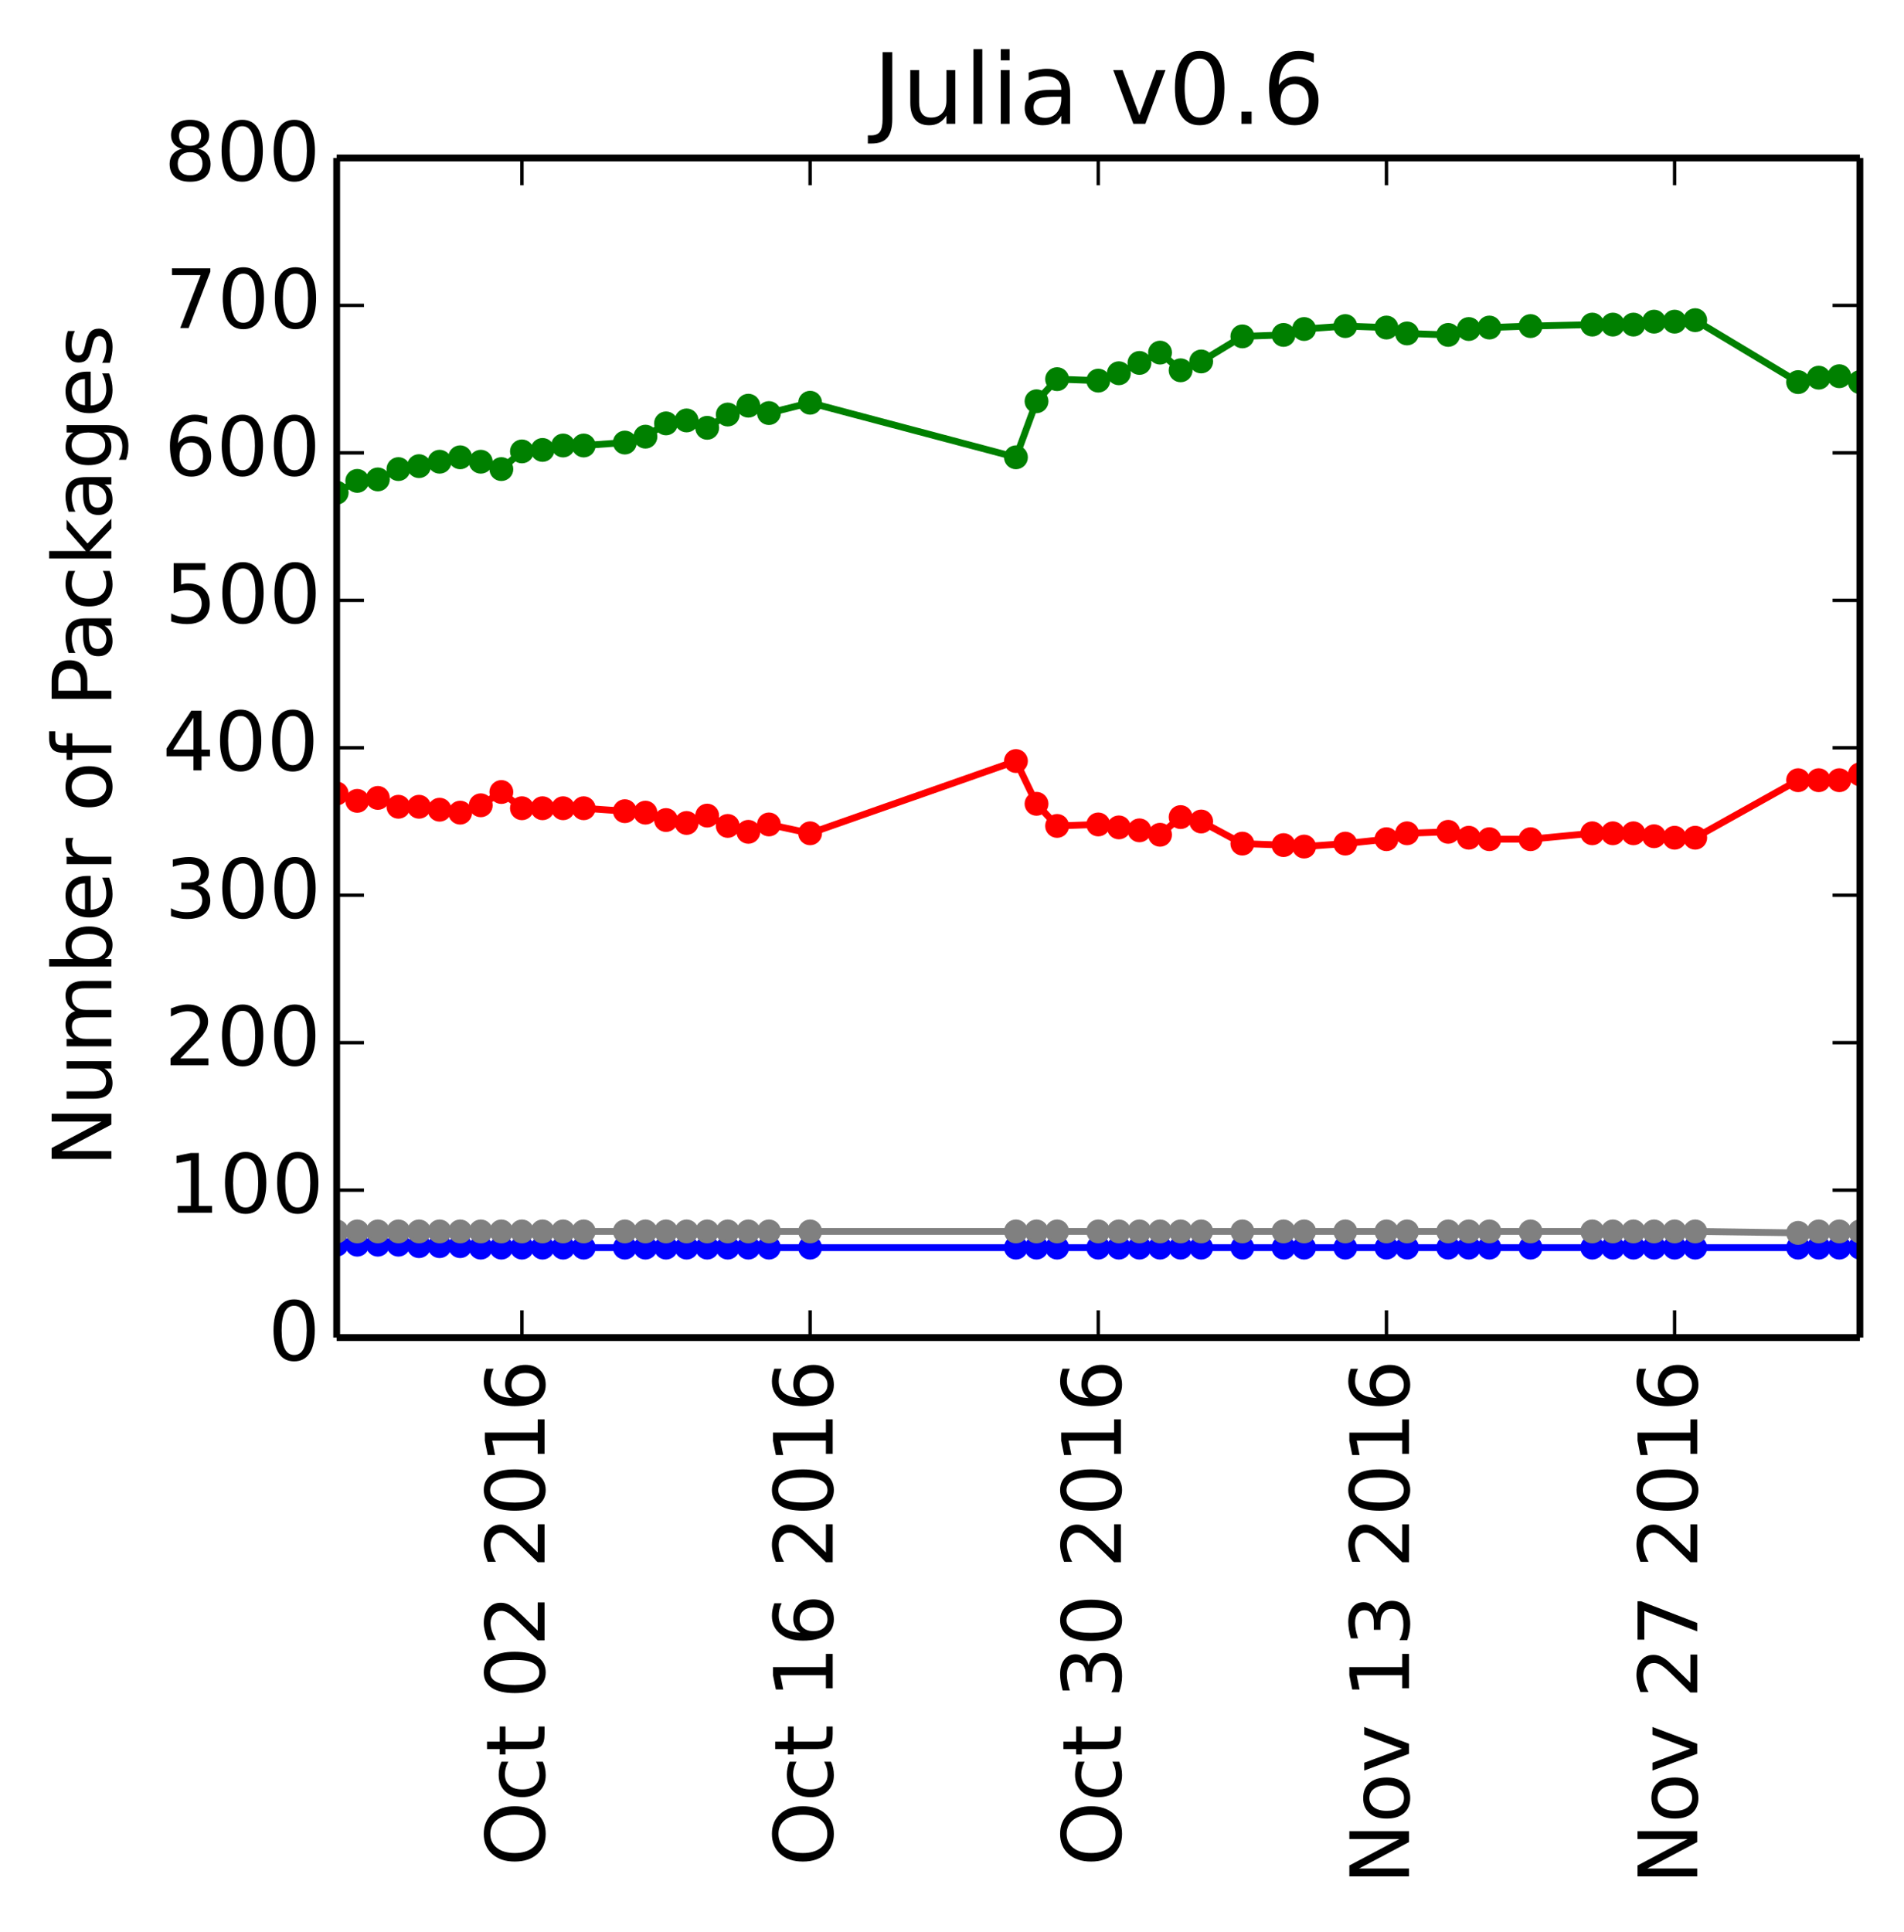 <?xml version="1.0" encoding="utf-8" standalone="no"?>
<!DOCTYPE svg PUBLIC "-//W3C//DTD SVG 1.1//EN"
  "http://www.w3.org/Graphics/SVG/1.1/DTD/svg11.dtd">
<!-- Created with matplotlib (http://matplotlib.org/) -->
<svg height="283pt" version="1.1" viewBox="0 0 279 283" width="279pt" xmlns="http://www.w3.org/2000/svg" xmlns:xlink="http://www.w3.org/1999/xlink">
 <defs>
  <style type="text/css">
*{stroke-linecap:butt;stroke-linejoin:round;}
  </style>
 </defs>
 <g id="figure_1">
  <g id="patch_1">
   <path d="
M0 283.246
L279.735 283.246
L279.735 0
L0 0
z
" style="fill:#ffffff;"/>
  </g>
  <g id="axes_1">
   <g id="patch_2">
    <path d="
M49.335 195.942
L272.535 195.942
L272.535 23.142
L49.335 23.142
z
" style="fill:#ffffff;"/>
   </g>
   <g id="line2d_1"/>
   <g id="line2d_2"/>
   <g id="line2d_3"/>
   <g id="line2d_4"/>
   <g id="line2d_5"/>
   <g id="line2d_6">
    <path clip-path="url(#pa554cd70c2)" d="
M272.535 55.974
L269.519 55.11
L266.503 55.326
L263.486 55.974
L248.405 46.902
L245.389 47.118
L242.373 47.118
L239.357 47.55
L236.34 47.55
L233.324 47.55
L224.276 47.766
L218.243 47.982
L215.227 48.198
L212.211 49.062
L206.178 48.846
L203.162 47.982
L197.13 47.766
L191.097 48.198
L188.081 49.062
L182.049 49.278
L176.016 52.95
L173 54.246
L169.984 51.654
L166.967 53.166
L163.951 54.678
L160.935 55.758
L154.903 55.542
L151.886 58.782
L148.87 66.99
L118.708 58.998
L112.676 60.51
L109.659 59.43
L106.643 60.726
L103.627 62.67
L100.611 61.59
L97.594 62.022
L94.578 63.966
L91.562 64.83
L85.53 65.262
L82.513 65.262
L79.497 65.91
L76.481 66.126
L73.465 68.718
L70.448 67.638
L67.432 66.99
L64.416 67.638
L61.4 68.286
L58.384 68.718
L55.367 70.23
L52.351 70.446
L49.335 72.174" style="fill:none;stroke:#008000;stroke-linecap:square;"/>
    <defs>
     <path d="
M0 1.5
C0.398 1.5 0.779 1.342 1.061 1.061
C1.342 0.779 1.5 0.398 1.5 0
C1.5 -0.398 1.342 -0.779 1.061 -1.061
C0.779 -1.342 0.398 -1.5 0 -1.5
C-0.398 -1.5 -0.779 -1.342 -1.061 -1.061
C-1.342 -0.779 -1.5 -0.398 -1.5 0
C-1.5 0.398 -1.342 0.779 -1.061 1.061
C-0.779 1.342 -0.398 1.5 0 1.5
z
" id="mb0b177905e" style="stroke:#008000;stroke-width:0.5;"/>
    </defs>
    <g clip-path="url(#pa554cd70c2)">
     <use style="fill:#008000;stroke:#008000;stroke-width:0.5;" x="272.535" xlink:href="#mb0b177905e" y="55.974"/>
     <use style="fill:#008000;stroke:#008000;stroke-width:0.5;" x="269.519" xlink:href="#mb0b177905e" y="55.11"/>
     <use style="fill:#008000;stroke:#008000;stroke-width:0.5;" x="266.503" xlink:href="#mb0b177905e" y="55.326"/>
     <use style="fill:#008000;stroke:#008000;stroke-width:0.5;" x="263.486" xlink:href="#mb0b177905e" y="55.974"/>
     <use style="fill:#008000;stroke:#008000;stroke-width:0.5;" x="248.405" xlink:href="#mb0b177905e" y="46.902"/>
     <use style="fill:#008000;stroke:#008000;stroke-width:0.5;" x="245.389" xlink:href="#mb0b177905e" y="47.118"/>
     <use style="fill:#008000;stroke:#008000;stroke-width:0.5;" x="242.373" xlink:href="#mb0b177905e" y="47.118"/>
     <use style="fill:#008000;stroke:#008000;stroke-width:0.5;" x="239.357" xlink:href="#mb0b177905e" y="47.55"/>
     <use style="fill:#008000;stroke:#008000;stroke-width:0.5;" x="236.34" xlink:href="#mb0b177905e" y="47.55"/>
     <use style="fill:#008000;stroke:#008000;stroke-width:0.5;" x="233.324" xlink:href="#mb0b177905e" y="47.55"/>
     <use style="fill:#008000;stroke:#008000;stroke-width:0.5;" x="224.276" xlink:href="#mb0b177905e" y="47.766"/>
     <use style="fill:#008000;stroke:#008000;stroke-width:0.5;" x="218.243" xlink:href="#mb0b177905e" y="47.982"/>
     <use style="fill:#008000;stroke:#008000;stroke-width:0.5;" x="215.227" xlink:href="#mb0b177905e" y="48.198"/>
     <use style="fill:#008000;stroke:#008000;stroke-width:0.5;" x="212.211" xlink:href="#mb0b177905e" y="49.062"/>
     <use style="fill:#008000;stroke:#008000;stroke-width:0.5;" x="206.178" xlink:href="#mb0b177905e" y="48.846"/>
     <use style="fill:#008000;stroke:#008000;stroke-width:0.5;" x="203.162" xlink:href="#mb0b177905e" y="47.982"/>
     <use style="fill:#008000;stroke:#008000;stroke-width:0.5;" x="197.13" xlink:href="#mb0b177905e" y="47.766"/>
     <use style="fill:#008000;stroke:#008000;stroke-width:0.5;" x="191.097" xlink:href="#mb0b177905e" y="48.198"/>
     <use style="fill:#008000;stroke:#008000;stroke-width:0.5;" x="188.081" xlink:href="#mb0b177905e" y="49.062"/>
     <use style="fill:#008000;stroke:#008000;stroke-width:0.5;" x="182.049" xlink:href="#mb0b177905e" y="49.278"/>
     <use style="fill:#008000;stroke:#008000;stroke-width:0.5;" x="176.016" xlink:href="#mb0b177905e" y="52.95"/>
     <use style="fill:#008000;stroke:#008000;stroke-width:0.5;" x="173" xlink:href="#mb0b177905e" y="54.246"/>
     <use style="fill:#008000;stroke:#008000;stroke-width:0.5;" x="169.984" xlink:href="#mb0b177905e" y="51.654"/>
     <use style="fill:#008000;stroke:#008000;stroke-width:0.5;" x="166.967" xlink:href="#mb0b177905e" y="53.166"/>
     <use style="fill:#008000;stroke:#008000;stroke-width:0.5;" x="163.951" xlink:href="#mb0b177905e" y="54.678"/>
     <use style="fill:#008000;stroke:#008000;stroke-width:0.5;" x="160.935" xlink:href="#mb0b177905e" y="55.758"/>
     <use style="fill:#008000;stroke:#008000;stroke-width:0.5;" x="154.903" xlink:href="#mb0b177905e" y="55.542"/>
     <use style="fill:#008000;stroke:#008000;stroke-width:0.5;" x="151.886" xlink:href="#mb0b177905e" y="58.782"/>
     <use style="fill:#008000;stroke:#008000;stroke-width:0.5;" x="148.87" xlink:href="#mb0b177905e" y="66.99"/>
     <use style="fill:#008000;stroke:#008000;stroke-width:0.5;" x="118.708" xlink:href="#mb0b177905e" y="58.998"/>
     <use style="fill:#008000;stroke:#008000;stroke-width:0.5;" x="112.676" xlink:href="#mb0b177905e" y="60.51"/>
     <use style="fill:#008000;stroke:#008000;stroke-width:0.5;" x="109.659" xlink:href="#mb0b177905e" y="59.43"/>
     <use style="fill:#008000;stroke:#008000;stroke-width:0.5;" x="106.643" xlink:href="#mb0b177905e" y="60.726"/>
     <use style="fill:#008000;stroke:#008000;stroke-width:0.5;" x="103.627" xlink:href="#mb0b177905e" y="62.67"/>
     <use style="fill:#008000;stroke:#008000;stroke-width:0.5;" x="100.611" xlink:href="#mb0b177905e" y="61.59"/>
     <use style="fill:#008000;stroke:#008000;stroke-width:0.5;" x="97.594" xlink:href="#mb0b177905e" y="62.022"/>
     <use style="fill:#008000;stroke:#008000;stroke-width:0.5;" x="94.578" xlink:href="#mb0b177905e" y="63.966"/>
     <use style="fill:#008000;stroke:#008000;stroke-width:0.5;" x="91.562" xlink:href="#mb0b177905e" y="64.83"/>
     <use style="fill:#008000;stroke:#008000;stroke-width:0.5;" x="85.53" xlink:href="#mb0b177905e" y="65.262"/>
     <use style="fill:#008000;stroke:#008000;stroke-width:0.5;" x="82.513" xlink:href="#mb0b177905e" y="65.262"/>
     <use style="fill:#008000;stroke:#008000;stroke-width:0.5;" x="79.497" xlink:href="#mb0b177905e" y="65.91"/>
     <use style="fill:#008000;stroke:#008000;stroke-width:0.5;" x="76.481" xlink:href="#mb0b177905e" y="66.126"/>
     <use style="fill:#008000;stroke:#008000;stroke-width:0.5;" x="73.465" xlink:href="#mb0b177905e" y="68.718"/>
     <use style="fill:#008000;stroke:#008000;stroke-width:0.5;" x="70.449" xlink:href="#mb0b177905e" y="67.638"/>
     <use style="fill:#008000;stroke:#008000;stroke-width:0.5;" x="67.432" xlink:href="#mb0b177905e" y="66.99"/>
     <use style="fill:#008000;stroke:#008000;stroke-width:0.5;" x="64.416" xlink:href="#mb0b177905e" y="67.638"/>
     <use style="fill:#008000;stroke:#008000;stroke-width:0.5;" x="61.4" xlink:href="#mb0b177905e" y="68.286"/>
     <use style="fill:#008000;stroke:#008000;stroke-width:0.5;" x="58.384" xlink:href="#mb0b177905e" y="68.718"/>
     <use style="fill:#008000;stroke:#008000;stroke-width:0.5;" x="55.367" xlink:href="#mb0b177905e" y="70.23"/>
     <use style="fill:#008000;stroke:#008000;stroke-width:0.5;" x="52.351" xlink:href="#mb0b177905e" y="70.446"/>
     <use style="fill:#008000;stroke:#008000;stroke-width:0.5;" x="49.335" xlink:href="#mb0b177905e" y="72.174"/>
    </g>
   </g>
   <g id="line2d_7">
    <path clip-path="url(#pa554cd70c2)" d="
M272.535 113.43
L269.519 114.294
L266.503 114.294
L263.486 114.294
L248.405 122.718
L245.389 122.718
L242.373 122.502
L239.357 122.07
L236.34 122.07
L233.324 122.07
L224.276 122.934
L218.243 122.934
L215.227 122.718
L212.211 121.854
L206.178 122.07
L203.162 122.934
L197.13 123.582
L191.097 124.014
L188.081 123.798
L182.049 123.582
L176.016 120.342
L173 119.694
L169.984 122.286
L166.967 121.638
L163.951 121.206
L160.935 120.774
L154.903 120.99
L151.886 117.75
L148.87 111.486
L118.708 122.07
L112.676 120.774
L109.659 121.854
L106.643 120.99
L103.627 119.478
L100.611 120.558
L97.594 120.126
L94.578 119.046
L91.562 118.83
L85.53 118.398
L82.513 118.398
L79.497 118.398
L76.481 118.398
L73.465 116.022
L70.448 117.966
L67.432 119.046
L64.416 118.614
L61.4 118.182
L58.384 118.182
L55.367 116.886
L52.351 117.318
L49.335 116.238" style="fill:none;stroke:#ff0000;stroke-linecap:square;"/>
    <defs>
     <path d="
M0 1.5
C0.398 1.5 0.779 1.342 1.061 1.061
C1.342 0.779 1.5 0.398 1.5 0
C1.5 -0.398 1.342 -0.779 1.061 -1.061
C0.779 -1.342 0.398 -1.5 0 -1.5
C-0.398 -1.5 -0.779 -1.342 -1.061 -1.061
C-1.342 -0.779 -1.5 -0.398 -1.5 0
C-1.5 0.398 -1.342 0.779 -1.061 1.061
C-0.779 1.342 -0.398 1.5 0 1.5
z
" id="ma07bdd5909" style="stroke:#ff0000;stroke-width:0.5;"/>
    </defs>
    <g clip-path="url(#pa554cd70c2)">
     <use style="fill:#ff0000;stroke:#ff0000;stroke-width:0.5;" x="272.535" xlink:href="#ma07bdd5909" y="113.43"/>
     <use style="fill:#ff0000;stroke:#ff0000;stroke-width:0.5;" x="269.519" xlink:href="#ma07bdd5909" y="114.294"/>
     <use style="fill:#ff0000;stroke:#ff0000;stroke-width:0.5;" x="266.503" xlink:href="#ma07bdd5909" y="114.294"/>
     <use style="fill:#ff0000;stroke:#ff0000;stroke-width:0.5;" x="263.486" xlink:href="#ma07bdd5909" y="114.294"/>
     <use style="fill:#ff0000;stroke:#ff0000;stroke-width:0.5;" x="248.405" xlink:href="#ma07bdd5909" y="122.718"/>
     <use style="fill:#ff0000;stroke:#ff0000;stroke-width:0.5;" x="245.389" xlink:href="#ma07bdd5909" y="122.718"/>
     <use style="fill:#ff0000;stroke:#ff0000;stroke-width:0.5;" x="242.373" xlink:href="#ma07bdd5909" y="122.502"/>
     <use style="fill:#ff0000;stroke:#ff0000;stroke-width:0.5;" x="239.357" xlink:href="#ma07bdd5909" y="122.07"/>
     <use style="fill:#ff0000;stroke:#ff0000;stroke-width:0.5;" x="236.34" xlink:href="#ma07bdd5909" y="122.07"/>
     <use style="fill:#ff0000;stroke:#ff0000;stroke-width:0.5;" x="233.324" xlink:href="#ma07bdd5909" y="122.07"/>
     <use style="fill:#ff0000;stroke:#ff0000;stroke-width:0.5;" x="224.276" xlink:href="#ma07bdd5909" y="122.934"/>
     <use style="fill:#ff0000;stroke:#ff0000;stroke-width:0.5;" x="218.243" xlink:href="#ma07bdd5909" y="122.934"/>
     <use style="fill:#ff0000;stroke:#ff0000;stroke-width:0.5;" x="215.227" xlink:href="#ma07bdd5909" y="122.718"/>
     <use style="fill:#ff0000;stroke:#ff0000;stroke-width:0.5;" x="212.211" xlink:href="#ma07bdd5909" y="121.854"/>
     <use style="fill:#ff0000;stroke:#ff0000;stroke-width:0.5;" x="206.178" xlink:href="#ma07bdd5909" y="122.07"/>
     <use style="fill:#ff0000;stroke:#ff0000;stroke-width:0.5;" x="203.162" xlink:href="#ma07bdd5909" y="122.934"/>
     <use style="fill:#ff0000;stroke:#ff0000;stroke-width:0.5;" x="197.13" xlink:href="#ma07bdd5909" y="123.582"/>
     <use style="fill:#ff0000;stroke:#ff0000;stroke-width:0.5;" x="191.097" xlink:href="#ma07bdd5909" y="124.014"/>
     <use style="fill:#ff0000;stroke:#ff0000;stroke-width:0.5;" x="188.081" xlink:href="#ma07bdd5909" y="123.798"/>
     <use style="fill:#ff0000;stroke:#ff0000;stroke-width:0.5;" x="182.049" xlink:href="#ma07bdd5909" y="123.582"/>
     <use style="fill:#ff0000;stroke:#ff0000;stroke-width:0.5;" x="176.016" xlink:href="#ma07bdd5909" y="120.342"/>
     <use style="fill:#ff0000;stroke:#ff0000;stroke-width:0.5;" x="173" xlink:href="#ma07bdd5909" y="119.694"/>
     <use style="fill:#ff0000;stroke:#ff0000;stroke-width:0.5;" x="169.984" xlink:href="#ma07bdd5909" y="122.286"/>
     <use style="fill:#ff0000;stroke:#ff0000;stroke-width:0.5;" x="166.967" xlink:href="#ma07bdd5909" y="121.638"/>
     <use style="fill:#ff0000;stroke:#ff0000;stroke-width:0.5;" x="163.951" xlink:href="#ma07bdd5909" y="121.206"/>
     <use style="fill:#ff0000;stroke:#ff0000;stroke-width:0.5;" x="160.935" xlink:href="#ma07bdd5909" y="120.774"/>
     <use style="fill:#ff0000;stroke:#ff0000;stroke-width:0.5;" x="154.903" xlink:href="#ma07bdd5909" y="120.99"/>
     <use style="fill:#ff0000;stroke:#ff0000;stroke-width:0.5;" x="151.886" xlink:href="#ma07bdd5909" y="117.75"/>
     <use style="fill:#ff0000;stroke:#ff0000;stroke-width:0.5;" x="148.87" xlink:href="#ma07bdd5909" y="111.486"/>
     <use style="fill:#ff0000;stroke:#ff0000;stroke-width:0.5;" x="118.708" xlink:href="#ma07bdd5909" y="122.07"/>
     <use style="fill:#ff0000;stroke:#ff0000;stroke-width:0.5;" x="112.676" xlink:href="#ma07bdd5909" y="120.774"/>
     <use style="fill:#ff0000;stroke:#ff0000;stroke-width:0.5;" x="109.659" xlink:href="#ma07bdd5909" y="121.854"/>
     <use style="fill:#ff0000;stroke:#ff0000;stroke-width:0.5;" x="106.643" xlink:href="#ma07bdd5909" y="120.99"/>
     <use style="fill:#ff0000;stroke:#ff0000;stroke-width:0.5;" x="103.627" xlink:href="#ma07bdd5909" y="119.478"/>
     <use style="fill:#ff0000;stroke:#ff0000;stroke-width:0.5;" x="100.611" xlink:href="#ma07bdd5909" y="120.558"/>
     <use style="fill:#ff0000;stroke:#ff0000;stroke-width:0.5;" x="97.594" xlink:href="#ma07bdd5909" y="120.126"/>
     <use style="fill:#ff0000;stroke:#ff0000;stroke-width:0.5;" x="94.578" xlink:href="#ma07bdd5909" y="119.046"/>
     <use style="fill:#ff0000;stroke:#ff0000;stroke-width:0.5;" x="91.562" xlink:href="#ma07bdd5909" y="118.83"/>
     <use style="fill:#ff0000;stroke:#ff0000;stroke-width:0.5;" x="85.53" xlink:href="#ma07bdd5909" y="118.398"/>
     <use style="fill:#ff0000;stroke:#ff0000;stroke-width:0.5;" x="82.513" xlink:href="#ma07bdd5909" y="118.398"/>
     <use style="fill:#ff0000;stroke:#ff0000;stroke-width:0.5;" x="79.497" xlink:href="#ma07bdd5909" y="118.398"/>
     <use style="fill:#ff0000;stroke:#ff0000;stroke-width:0.5;" x="76.481" xlink:href="#ma07bdd5909" y="118.398"/>
     <use style="fill:#ff0000;stroke:#ff0000;stroke-width:0.5;" x="73.465" xlink:href="#ma07bdd5909" y="116.022"/>
     <use style="fill:#ff0000;stroke:#ff0000;stroke-width:0.5;" x="70.449" xlink:href="#ma07bdd5909" y="117.966"/>
     <use style="fill:#ff0000;stroke:#ff0000;stroke-width:0.5;" x="67.432" xlink:href="#ma07bdd5909" y="119.046"/>
     <use style="fill:#ff0000;stroke:#ff0000;stroke-width:0.5;" x="64.416" xlink:href="#ma07bdd5909" y="118.614"/>
     <use style="fill:#ff0000;stroke:#ff0000;stroke-width:0.5;" x="61.4" xlink:href="#ma07bdd5909" y="118.182"/>
     <use style="fill:#ff0000;stroke:#ff0000;stroke-width:0.5;" x="58.384" xlink:href="#ma07bdd5909" y="118.182"/>
     <use style="fill:#ff0000;stroke:#ff0000;stroke-width:0.5;" x="55.367" xlink:href="#ma07bdd5909" y="116.886"/>
     <use style="fill:#ff0000;stroke:#ff0000;stroke-width:0.5;" x="52.351" xlink:href="#ma07bdd5909" y="117.318"/>
     <use style="fill:#ff0000;stroke:#ff0000;stroke-width:0.5;" x="49.335" xlink:href="#ma07bdd5909" y="116.238"/>
    </g>
   </g>
   <g id="line2d_8">
    <path clip-path="url(#pa554cd70c2)" d="
M272.535 182.766
L269.519 182.766
L266.503 182.766
L263.486 182.766
L248.405 182.766
L245.389 182.766
L242.373 182.766
L239.357 182.766
L236.34 182.766
L233.324 182.766
L224.276 182.766
L218.243 182.766
L215.227 182.766
L212.211 182.766
L206.178 182.766
L203.162 182.766
L197.13 182.766
L191.097 182.766
L188.081 182.766
L182.049 182.766
L176.016 182.766
L173 182.766
L169.984 182.766
L166.967 182.766
L163.951 182.766
L160.935 182.766
L154.903 182.766
L151.886 182.766
L148.87 182.766
L118.708 182.766
L112.676 182.766
L109.659 182.766
L106.643 182.766
L103.627 182.766
L100.611 182.766
L97.594 182.766
L94.578 182.766
L91.562 182.766
L85.53 182.766
L82.513 182.766
L79.497 182.766
L76.481 182.766
L73.465 182.766
L70.448 182.766
L67.432 182.55
L64.416 182.55
L61.4 182.55
L58.384 182.334
L55.367 182.334
L52.351 182.334
L49.335 182.334" style="fill:none;stroke:#0000ff;stroke-linecap:square;"/>
    <defs>
     <path d="
M0 1.5
C0.398 1.5 0.779 1.342 1.061 1.061
C1.342 0.779 1.5 0.398 1.5 0
C1.5 -0.398 1.342 -0.779 1.061 -1.061
C0.779 -1.342 0.398 -1.5 0 -1.5
C-0.398 -1.5 -0.779 -1.342 -1.061 -1.061
C-1.342 -0.779 -1.5 -0.398 -1.5 0
C-1.5 0.398 -1.342 0.779 -1.061 1.061
C-0.779 1.342 -0.398 1.5 0 1.5
z
" id="m76a7ce5b4a" style="stroke:#0000ff;stroke-width:0.5;"/>
    </defs>
    <g clip-path="url(#pa554cd70c2)">
     <use style="fill:#0000ff;stroke:#0000ff;stroke-width:0.5;" x="272.535" xlink:href="#m76a7ce5b4a" y="182.766"/>
     <use style="fill:#0000ff;stroke:#0000ff;stroke-width:0.5;" x="269.519" xlink:href="#m76a7ce5b4a" y="182.766"/>
     <use style="fill:#0000ff;stroke:#0000ff;stroke-width:0.5;" x="266.503" xlink:href="#m76a7ce5b4a" y="182.766"/>
     <use style="fill:#0000ff;stroke:#0000ff;stroke-width:0.5;" x="263.486" xlink:href="#m76a7ce5b4a" y="182.766"/>
     <use style="fill:#0000ff;stroke:#0000ff;stroke-width:0.5;" x="248.405" xlink:href="#m76a7ce5b4a" y="182.766"/>
     <use style="fill:#0000ff;stroke:#0000ff;stroke-width:0.5;" x="245.389" xlink:href="#m76a7ce5b4a" y="182.766"/>
     <use style="fill:#0000ff;stroke:#0000ff;stroke-width:0.5;" x="242.373" xlink:href="#m76a7ce5b4a" y="182.766"/>
     <use style="fill:#0000ff;stroke:#0000ff;stroke-width:0.5;" x="239.357" xlink:href="#m76a7ce5b4a" y="182.766"/>
     <use style="fill:#0000ff;stroke:#0000ff;stroke-width:0.5;" x="236.34" xlink:href="#m76a7ce5b4a" y="182.766"/>
     <use style="fill:#0000ff;stroke:#0000ff;stroke-width:0.5;" x="233.324" xlink:href="#m76a7ce5b4a" y="182.766"/>
     <use style="fill:#0000ff;stroke:#0000ff;stroke-width:0.5;" x="224.276" xlink:href="#m76a7ce5b4a" y="182.766"/>
     <use style="fill:#0000ff;stroke:#0000ff;stroke-width:0.5;" x="218.243" xlink:href="#m76a7ce5b4a" y="182.766"/>
     <use style="fill:#0000ff;stroke:#0000ff;stroke-width:0.5;" x="215.227" xlink:href="#m76a7ce5b4a" y="182.766"/>
     <use style="fill:#0000ff;stroke:#0000ff;stroke-width:0.5;" x="212.211" xlink:href="#m76a7ce5b4a" y="182.766"/>
     <use style="fill:#0000ff;stroke:#0000ff;stroke-width:0.5;" x="206.178" xlink:href="#m76a7ce5b4a" y="182.766"/>
     <use style="fill:#0000ff;stroke:#0000ff;stroke-width:0.5;" x="203.162" xlink:href="#m76a7ce5b4a" y="182.766"/>
     <use style="fill:#0000ff;stroke:#0000ff;stroke-width:0.5;" x="197.13" xlink:href="#m76a7ce5b4a" y="182.766"/>
     <use style="fill:#0000ff;stroke:#0000ff;stroke-width:0.5;" x="191.097" xlink:href="#m76a7ce5b4a" y="182.766"/>
     <use style="fill:#0000ff;stroke:#0000ff;stroke-width:0.5;" x="188.081" xlink:href="#m76a7ce5b4a" y="182.766"/>
     <use style="fill:#0000ff;stroke:#0000ff;stroke-width:0.5;" x="182.049" xlink:href="#m76a7ce5b4a" y="182.766"/>
     <use style="fill:#0000ff;stroke:#0000ff;stroke-width:0.5;" x="176.016" xlink:href="#m76a7ce5b4a" y="182.766"/>
     <use style="fill:#0000ff;stroke:#0000ff;stroke-width:0.5;" x="173" xlink:href="#m76a7ce5b4a" y="182.766"/>
     <use style="fill:#0000ff;stroke:#0000ff;stroke-width:0.5;" x="169.984" xlink:href="#m76a7ce5b4a" y="182.766"/>
     <use style="fill:#0000ff;stroke:#0000ff;stroke-width:0.5;" x="166.967" xlink:href="#m76a7ce5b4a" y="182.766"/>
     <use style="fill:#0000ff;stroke:#0000ff;stroke-width:0.5;" x="163.951" xlink:href="#m76a7ce5b4a" y="182.766"/>
     <use style="fill:#0000ff;stroke:#0000ff;stroke-width:0.5;" x="160.935" xlink:href="#m76a7ce5b4a" y="182.766"/>
     <use style="fill:#0000ff;stroke:#0000ff;stroke-width:0.5;" x="154.903" xlink:href="#m76a7ce5b4a" y="182.766"/>
     <use style="fill:#0000ff;stroke:#0000ff;stroke-width:0.5;" x="151.886" xlink:href="#m76a7ce5b4a" y="182.766"/>
     <use style="fill:#0000ff;stroke:#0000ff;stroke-width:0.5;" x="148.87" xlink:href="#m76a7ce5b4a" y="182.766"/>
     <use style="fill:#0000ff;stroke:#0000ff;stroke-width:0.5;" x="118.708" xlink:href="#m76a7ce5b4a" y="182.766"/>
     <use style="fill:#0000ff;stroke:#0000ff;stroke-width:0.5;" x="112.676" xlink:href="#m76a7ce5b4a" y="182.766"/>
     <use style="fill:#0000ff;stroke:#0000ff;stroke-width:0.5;" x="109.659" xlink:href="#m76a7ce5b4a" y="182.766"/>
     <use style="fill:#0000ff;stroke:#0000ff;stroke-width:0.5;" x="106.643" xlink:href="#m76a7ce5b4a" y="182.766"/>
     <use style="fill:#0000ff;stroke:#0000ff;stroke-width:0.5;" x="103.627" xlink:href="#m76a7ce5b4a" y="182.766"/>
     <use style="fill:#0000ff;stroke:#0000ff;stroke-width:0.5;" x="100.611" xlink:href="#m76a7ce5b4a" y="182.766"/>
     <use style="fill:#0000ff;stroke:#0000ff;stroke-width:0.5;" x="97.594" xlink:href="#m76a7ce5b4a" y="182.766"/>
     <use style="fill:#0000ff;stroke:#0000ff;stroke-width:0.5;" x="94.578" xlink:href="#m76a7ce5b4a" y="182.766"/>
     <use style="fill:#0000ff;stroke:#0000ff;stroke-width:0.5;" x="91.562" xlink:href="#m76a7ce5b4a" y="182.766"/>
     <use style="fill:#0000ff;stroke:#0000ff;stroke-width:0.5;" x="85.53" xlink:href="#m76a7ce5b4a" y="182.766"/>
     <use style="fill:#0000ff;stroke:#0000ff;stroke-width:0.5;" x="82.513" xlink:href="#m76a7ce5b4a" y="182.766"/>
     <use style="fill:#0000ff;stroke:#0000ff;stroke-width:0.5;" x="79.497" xlink:href="#m76a7ce5b4a" y="182.766"/>
     <use style="fill:#0000ff;stroke:#0000ff;stroke-width:0.5;" x="76.481" xlink:href="#m76a7ce5b4a" y="182.766"/>
     <use style="fill:#0000ff;stroke:#0000ff;stroke-width:0.5;" x="73.465" xlink:href="#m76a7ce5b4a" y="182.766"/>
     <use style="fill:#0000ff;stroke:#0000ff;stroke-width:0.5;" x="70.449" xlink:href="#m76a7ce5b4a" y="182.766"/>
     <use style="fill:#0000ff;stroke:#0000ff;stroke-width:0.5;" x="67.432" xlink:href="#m76a7ce5b4a" y="182.55"/>
     <use style="fill:#0000ff;stroke:#0000ff;stroke-width:0.5;" x="64.416" xlink:href="#m76a7ce5b4a" y="182.55"/>
     <use style="fill:#0000ff;stroke:#0000ff;stroke-width:0.5;" x="61.4" xlink:href="#m76a7ce5b4a" y="182.55"/>
     <use style="fill:#0000ff;stroke:#0000ff;stroke-width:0.5;" x="58.384" xlink:href="#m76a7ce5b4a" y="182.334"/>
     <use style="fill:#0000ff;stroke:#0000ff;stroke-width:0.5;" x="55.367" xlink:href="#m76a7ce5b4a" y="182.334"/>
     <use style="fill:#0000ff;stroke:#0000ff;stroke-width:0.5;" x="52.351" xlink:href="#m76a7ce5b4a" y="182.334"/>
     <use style="fill:#0000ff;stroke:#0000ff;stroke-width:0.5;" x="49.335" xlink:href="#m76a7ce5b4a" y="182.334"/>
    </g>
   </g>
   <g id="line2d_9">
    <path clip-path="url(#pa554cd70c2)" d="
M272.535 180.39
L269.519 180.39
L266.503 180.39
L263.486 180.606
L248.405 180.39
L245.389 180.39
L242.373 180.39
L239.357 180.39
L236.34 180.39
L233.324 180.39
L224.276 180.39
L218.243 180.39
L215.227 180.39
L212.211 180.39
L206.178 180.39
L203.162 180.39
L197.13 180.39
L191.097 180.39
L188.081 180.39
L182.049 180.39
L176.016 180.39
L173 180.39
L169.984 180.39
L166.967 180.39
L163.951 180.39
L160.935 180.39
L154.903 180.39
L151.886 180.39
L148.87 180.39
L118.708 180.39
L112.676 180.39
L109.659 180.39
L106.643 180.39
L103.627 180.39
L100.611 180.39
L97.594 180.39
L94.578 180.39
L91.562 180.39
L85.53 180.39
L82.513 180.39
L79.497 180.39
L76.481 180.39
L73.465 180.39
L70.448 180.39
L67.432 180.39
L64.416 180.39
L61.4 180.39
L58.384 180.39
L55.367 180.39
L52.351 180.39
L49.335 180.39" style="fill:none;stroke:#808080;stroke-linecap:square;"/>
    <defs>
     <path d="
M0 1.5
C0.398 1.5 0.779 1.342 1.061 1.061
C1.342 0.779 1.5 0.398 1.5 0
C1.5 -0.398 1.342 -0.779 1.061 -1.061
C0.779 -1.342 0.398 -1.5 0 -1.5
C-0.398 -1.5 -0.779 -1.342 -1.061 -1.061
C-1.342 -0.779 -1.5 -0.398 -1.5 0
C-1.5 0.398 -1.342 0.779 -1.061 1.061
C-0.779 1.342 -0.398 1.5 0 1.5
z
" id="m008e8825d0" style="stroke:#808080;stroke-width:0.5;"/>
    </defs>
    <g clip-path="url(#pa554cd70c2)">
     <use style="fill:#808080;stroke:#808080;stroke-width:0.5;" x="272.535" xlink:href="#m008e8825d0" y="180.39"/>
     <use style="fill:#808080;stroke:#808080;stroke-width:0.5;" x="269.519" xlink:href="#m008e8825d0" y="180.39"/>
     <use style="fill:#808080;stroke:#808080;stroke-width:0.5;" x="266.503" xlink:href="#m008e8825d0" y="180.39"/>
     <use style="fill:#808080;stroke:#808080;stroke-width:0.5;" x="263.486" xlink:href="#m008e8825d0" y="180.606"/>
     <use style="fill:#808080;stroke:#808080;stroke-width:0.5;" x="248.405" xlink:href="#m008e8825d0" y="180.39"/>
     <use style="fill:#808080;stroke:#808080;stroke-width:0.5;" x="245.389" xlink:href="#m008e8825d0" y="180.39"/>
     <use style="fill:#808080;stroke:#808080;stroke-width:0.5;" x="242.373" xlink:href="#m008e8825d0" y="180.39"/>
     <use style="fill:#808080;stroke:#808080;stroke-width:0.5;" x="239.357" xlink:href="#m008e8825d0" y="180.39"/>
     <use style="fill:#808080;stroke:#808080;stroke-width:0.5;" x="236.34" xlink:href="#m008e8825d0" y="180.39"/>
     <use style="fill:#808080;stroke:#808080;stroke-width:0.5;" x="233.324" xlink:href="#m008e8825d0" y="180.39"/>
     <use style="fill:#808080;stroke:#808080;stroke-width:0.5;" x="224.276" xlink:href="#m008e8825d0" y="180.39"/>
     <use style="fill:#808080;stroke:#808080;stroke-width:0.5;" x="218.243" xlink:href="#m008e8825d0" y="180.39"/>
     <use style="fill:#808080;stroke:#808080;stroke-width:0.5;" x="215.227" xlink:href="#m008e8825d0" y="180.39"/>
     <use style="fill:#808080;stroke:#808080;stroke-width:0.5;" x="212.211" xlink:href="#m008e8825d0" y="180.39"/>
     <use style="fill:#808080;stroke:#808080;stroke-width:0.5;" x="206.178" xlink:href="#m008e8825d0" y="180.39"/>
     <use style="fill:#808080;stroke:#808080;stroke-width:0.5;" x="203.162" xlink:href="#m008e8825d0" y="180.39"/>
     <use style="fill:#808080;stroke:#808080;stroke-width:0.5;" x="197.13" xlink:href="#m008e8825d0" y="180.39"/>
     <use style="fill:#808080;stroke:#808080;stroke-width:0.5;" x="191.097" xlink:href="#m008e8825d0" y="180.39"/>
     <use style="fill:#808080;stroke:#808080;stroke-width:0.5;" x="188.081" xlink:href="#m008e8825d0" y="180.39"/>
     <use style="fill:#808080;stroke:#808080;stroke-width:0.5;" x="182.049" xlink:href="#m008e8825d0" y="180.39"/>
     <use style="fill:#808080;stroke:#808080;stroke-width:0.5;" x="176.016" xlink:href="#m008e8825d0" y="180.39"/>
     <use style="fill:#808080;stroke:#808080;stroke-width:0.5;" x="173" xlink:href="#m008e8825d0" y="180.39"/>
     <use style="fill:#808080;stroke:#808080;stroke-width:0.5;" x="169.984" xlink:href="#m008e8825d0" y="180.39"/>
     <use style="fill:#808080;stroke:#808080;stroke-width:0.5;" x="166.967" xlink:href="#m008e8825d0" y="180.39"/>
     <use style="fill:#808080;stroke:#808080;stroke-width:0.5;" x="163.951" xlink:href="#m008e8825d0" y="180.39"/>
     <use style="fill:#808080;stroke:#808080;stroke-width:0.5;" x="160.935" xlink:href="#m008e8825d0" y="180.39"/>
     <use style="fill:#808080;stroke:#808080;stroke-width:0.5;" x="154.903" xlink:href="#m008e8825d0" y="180.39"/>
     <use style="fill:#808080;stroke:#808080;stroke-width:0.5;" x="151.886" xlink:href="#m008e8825d0" y="180.39"/>
     <use style="fill:#808080;stroke:#808080;stroke-width:0.5;" x="148.87" xlink:href="#m008e8825d0" y="180.39"/>
     <use style="fill:#808080;stroke:#808080;stroke-width:0.5;" x="118.708" xlink:href="#m008e8825d0" y="180.39"/>
     <use style="fill:#808080;stroke:#808080;stroke-width:0.5;" x="112.676" xlink:href="#m008e8825d0" y="180.39"/>
     <use style="fill:#808080;stroke:#808080;stroke-width:0.5;" x="109.659" xlink:href="#m008e8825d0" y="180.39"/>
     <use style="fill:#808080;stroke:#808080;stroke-width:0.5;" x="106.643" xlink:href="#m008e8825d0" y="180.39"/>
     <use style="fill:#808080;stroke:#808080;stroke-width:0.5;" x="103.627" xlink:href="#m008e8825d0" y="180.39"/>
     <use style="fill:#808080;stroke:#808080;stroke-width:0.5;" x="100.611" xlink:href="#m008e8825d0" y="180.39"/>
     <use style="fill:#808080;stroke:#808080;stroke-width:0.5;" x="97.594" xlink:href="#m008e8825d0" y="180.39"/>
     <use style="fill:#808080;stroke:#808080;stroke-width:0.5;" x="94.578" xlink:href="#m008e8825d0" y="180.39"/>
     <use style="fill:#808080;stroke:#808080;stroke-width:0.5;" x="91.562" xlink:href="#m008e8825d0" y="180.39"/>
     <use style="fill:#808080;stroke:#808080;stroke-width:0.5;" x="85.53" xlink:href="#m008e8825d0" y="180.39"/>
     <use style="fill:#808080;stroke:#808080;stroke-width:0.5;" x="82.513" xlink:href="#m008e8825d0" y="180.39"/>
     <use style="fill:#808080;stroke:#808080;stroke-width:0.5;" x="79.497" xlink:href="#m008e8825d0" y="180.39"/>
     <use style="fill:#808080;stroke:#808080;stroke-width:0.5;" x="76.481" xlink:href="#m008e8825d0" y="180.39"/>
     <use style="fill:#808080;stroke:#808080;stroke-width:0.5;" x="73.465" xlink:href="#m008e8825d0" y="180.39"/>
     <use style="fill:#808080;stroke:#808080;stroke-width:0.5;" x="70.449" xlink:href="#m008e8825d0" y="180.39"/>
     <use style="fill:#808080;stroke:#808080;stroke-width:0.5;" x="67.432" xlink:href="#m008e8825d0" y="180.39"/>
     <use style="fill:#808080;stroke:#808080;stroke-width:0.5;" x="64.416" xlink:href="#m008e8825d0" y="180.39"/>
     <use style="fill:#808080;stroke:#808080;stroke-width:0.5;" x="61.4" xlink:href="#m008e8825d0" y="180.39"/>
     <use style="fill:#808080;stroke:#808080;stroke-width:0.5;" x="58.384" xlink:href="#m008e8825d0" y="180.39"/>
     <use style="fill:#808080;stroke:#808080;stroke-width:0.5;" x="55.367" xlink:href="#m008e8825d0" y="180.39"/>
     <use style="fill:#808080;stroke:#808080;stroke-width:0.5;" x="52.351" xlink:href="#m008e8825d0" y="180.39"/>
     <use style="fill:#808080;stroke:#808080;stroke-width:0.5;" x="49.335" xlink:href="#m008e8825d0" y="180.39"/>
    </g>
   </g>
   <g id="matplotlib.axis_1">
    <g id="xtick_1">
     <g id="line2d_10">
      <defs>
       <path d="
M0 0
L0 -4" id="m93b0483c22" style="stroke:#000000;stroke-width:0.5;"/>
      </defs>
      <g>
       <use style="stroke:#000000;stroke-width:0.5;" x="76.481" xlink:href="#m93b0483c22" y="195.942"/>
      </g>
     </g>
     <g id="line2d_11">
      <defs>
       <path d="
M0 0
L0 4" id="m741efc42ff" style="stroke:#000000;stroke-width:0.5;"/>
      </defs>
      <g>
       <use style="stroke:#000000;stroke-width:0.5;" x="76.481" xlink:href="#m741efc42ff" y="23.142"/>
      </g>
     </g>
     <g id="text_1">
      <!-- Oct 02 2016 -->
      <defs>
       <path d="
M39.406 66.219
Q28.656 66.219 22.328 58.203
Q16.016 50.203 16.016 36.375
Q16.016 22.609 22.328 14.594
Q28.656 6.594 39.406 6.594
Q50.141 6.594 56.422 14.594
Q62.703 22.609 62.703 36.375
Q62.703 50.203 56.422 58.203
Q50.141 66.219 39.406 66.219
M39.406 74.219
Q54.734 74.219 63.906 63.938
Q73.094 53.656 73.094 36.375
Q73.094 19.141 63.906 8.859
Q54.734 -1.422 39.406 -1.422
Q24.031 -1.422 14.812 8.828
Q5.609 19.094 5.609 36.375
Q5.609 53.656 14.812 63.938
Q24.031 74.219 39.406 74.219" id="DejaVuSans-4f"/>
       <path d="
M12.406 8.297
L28.516 8.297
L28.516 63.922
L10.984 60.406
L10.984 69.391
L28.422 72.906
L38.281 72.906
L38.281 8.297
L54.391 8.297
L54.391 0
L12.406 0
z
" id="DejaVuSans-31"/>
       <path d="
M31.781 66.406
Q24.172 66.406 20.328 58.906
Q16.5 51.422 16.5 36.375
Q16.5 21.391 20.328 13.891
Q24.172 6.391 31.781 6.391
Q39.453 6.391 43.281 13.891
Q47.125 21.391 47.125 36.375
Q47.125 51.422 43.281 58.906
Q39.453 66.406 31.781 66.406
M31.781 74.219
Q44.047 74.219 50.516 64.516
Q56.984 54.828 56.984 36.375
Q56.984 17.969 50.516 8.266
Q44.047 -1.422 31.781 -1.422
Q19.531 -1.422 13.062 8.266
Q6.594 17.969 6.594 36.375
Q6.594 54.828 13.062 64.516
Q19.531 74.219 31.781 74.219" id="DejaVuSans-30"/>
       <path id="DejaVuSans-20"/>
       <path d="
M19.188 8.297
L53.609 8.297
L53.609 0
L7.328 0
L7.328 8.297
Q12.938 14.109 22.625 23.891
Q32.328 33.688 34.812 36.531
Q39.547 41.844 41.422 45.531
Q43.312 49.219 43.312 52.781
Q43.312 58.594 39.234 62.25
Q35.156 65.922 28.609 65.922
Q23.969 65.922 18.812 64.312
Q13.672 62.703 7.812 59.422
L7.812 69.391
Q13.766 71.781 18.938 73
Q24.125 74.219 28.422 74.219
Q39.75 74.219 46.484 68.547
Q53.219 62.891 53.219 53.422
Q53.219 48.922 51.531 44.891
Q49.859 40.875 45.406 35.406
Q44.188 33.984 37.641 27.219
Q31.109 20.453 19.188 8.297" id="DejaVuSans-32"/>
       <path d="
M33.016 40.375
Q26.375 40.375 22.484 35.828
Q18.609 31.297 18.609 23.391
Q18.609 15.531 22.484 10.953
Q26.375 6.391 33.016 6.391
Q39.656 6.391 43.531 10.953
Q47.406 15.531 47.406 23.391
Q47.406 31.297 43.531 35.828
Q39.656 40.375 33.016 40.375
M52.594 71.297
L52.594 62.312
Q48.875 64.062 45.094 64.984
Q41.312 65.922 37.594 65.922
Q27.828 65.922 22.672 59.328
Q17.531 52.734 16.797 39.406
Q19.672 43.656 24.016 45.922
Q28.375 48.188 33.594 48.188
Q44.578 48.188 50.953 41.516
Q57.328 34.859 57.328 23.391
Q57.328 12.156 50.688 5.359
Q44.047 -1.422 33.016 -1.422
Q20.359 -1.422 13.672 8.266
Q6.984 17.969 6.984 36.375
Q6.984 53.656 15.188 63.938
Q23.391 74.219 37.203 74.219
Q40.922 74.219 44.703 73.484
Q48.484 72.75 52.594 71.297" id="DejaVuSans-36"/>
       <path d="
M18.312 70.219
L18.312 54.688
L36.812 54.688
L36.812 47.703
L18.312 47.703
L18.312 18.016
Q18.312 11.328 20.141 9.422
Q21.969 7.516 27.594 7.516
L36.812 7.516
L36.812 0
L27.594 0
Q17.188 0 13.234 3.875
Q9.281 7.766 9.281 18.016
L9.281 47.703
L2.688 47.703
L2.688 54.688
L9.281 54.688
L9.281 70.219
z
" id="DejaVuSans-74"/>
       <path d="
M48.781 52.594
L48.781 44.188
Q44.969 46.297 41.141 47.344
Q37.312 48.391 33.406 48.391
Q24.656 48.391 19.812 42.844
Q14.984 37.312 14.984 27.297
Q14.984 17.281 19.812 11.734
Q24.656 6.203 33.406 6.203
Q37.312 6.203 41.141 7.25
Q44.969 8.297 48.781 10.406
L48.781 2.094
Q45.016 0.344 40.984 -0.531
Q36.969 -1.422 32.422 -1.422
Q20.062 -1.422 12.781 6.344
Q5.516 14.109 5.516 27.297
Q5.516 40.672 12.859 48.328
Q20.219 56 33.016 56
Q37.156 56 41.109 55.141
Q45.062 54.297 48.781 52.594" id="DejaVuSans-63"/>
      </defs>
      <g transform="translate(79.792 273.372)rotate(-90.0)scale(0.12 -0.12)">
       <use xlink:href="#DejaVuSans-4f"/>
       <use x="78.711" xlink:href="#DejaVuSans-63"/>
       <use x="133.691" xlink:href="#DejaVuSans-74"/>
       <use x="172.9" xlink:href="#DejaVuSans-20"/>
       <use x="204.688" xlink:href="#DejaVuSans-30"/>
       <use x="268.311" xlink:href="#DejaVuSans-32"/>
       <use x="331.934" xlink:href="#DejaVuSans-20"/>
       <use x="363.721" xlink:href="#DejaVuSans-32"/>
       <use x="427.344" xlink:href="#DejaVuSans-30"/>
       <use x="490.967" xlink:href="#DejaVuSans-31"/>
       <use x="554.59" xlink:href="#DejaVuSans-36"/>
      </g>
     </g>
    </g>
    <g id="xtick_2">
     <g id="line2d_12">
      <g>
       <use style="stroke:#000000;stroke-width:0.5;" x="118.708" xlink:href="#m93b0483c22" y="195.942"/>
      </g>
     </g>
     <g id="line2d_13">
      <g>
       <use style="stroke:#000000;stroke-width:0.5;" x="118.708" xlink:href="#m741efc42ff" y="23.142"/>
      </g>
     </g>
     <g id="text_2">
      <!-- Oct 16 2016 -->
      <g transform="translate(122.019 273.372)rotate(-90.0)scale(0.12 -0.12)">
       <use xlink:href="#DejaVuSans-4f"/>
       <use x="78.711" xlink:href="#DejaVuSans-63"/>
       <use x="133.691" xlink:href="#DejaVuSans-74"/>
       <use x="172.9" xlink:href="#DejaVuSans-20"/>
       <use x="204.688" xlink:href="#DejaVuSans-31"/>
       <use x="268.311" xlink:href="#DejaVuSans-36"/>
       <use x="331.934" xlink:href="#DejaVuSans-20"/>
       <use x="363.721" xlink:href="#DejaVuSans-32"/>
       <use x="427.344" xlink:href="#DejaVuSans-30"/>
       <use x="490.967" xlink:href="#DejaVuSans-31"/>
       <use x="554.59" xlink:href="#DejaVuSans-36"/>
      </g>
     </g>
    </g>
    <g id="xtick_3">
     <g id="line2d_14">
      <g>
       <use style="stroke:#000000;stroke-width:0.5;" x="160.935" xlink:href="#m93b0483c22" y="195.942"/>
      </g>
     </g>
     <g id="line2d_15">
      <g>
       <use style="stroke:#000000;stroke-width:0.5;" x="160.935" xlink:href="#m741efc42ff" y="23.142"/>
      </g>
     </g>
     <g id="text_3">
      <!-- Oct 30 2016 -->
      <defs>
       <path d="
M40.578 39.312
Q47.656 37.797 51.625 33
Q55.609 28.219 55.609 21.188
Q55.609 10.406 48.188 4.484
Q40.766 -1.422 27.094 -1.422
Q22.516 -1.422 17.656 -0.516
Q12.797 0.391 7.625 2.203
L7.625 11.719
Q11.719 9.328 16.594 8.109
Q21.484 6.891 26.812 6.891
Q36.078 6.891 40.938 10.547
Q45.797 14.203 45.797 21.188
Q45.797 27.641 41.281 31.266
Q36.766 34.906 28.719 34.906
L20.219 34.906
L20.219 43.016
L29.109 43.016
Q36.375 43.016 40.234 45.922
Q44.094 48.828 44.094 54.297
Q44.094 59.906 40.109 62.906
Q36.141 65.922 28.719 65.922
Q24.656 65.922 20.016 65.031
Q15.375 64.156 9.812 62.312
L9.812 71.094
Q15.438 72.656 20.344 73.438
Q25.25 74.219 29.594 74.219
Q40.828 74.219 47.359 69.109
Q53.906 64.016 53.906 55.328
Q53.906 49.266 50.438 45.094
Q46.969 40.922 40.578 39.312" id="DejaVuSans-33"/>
      </defs>
      <g transform="translate(164.246 273.372)rotate(-90.0)scale(0.12 -0.12)">
       <use xlink:href="#DejaVuSans-4f"/>
       <use x="78.711" xlink:href="#DejaVuSans-63"/>
       <use x="133.691" xlink:href="#DejaVuSans-74"/>
       <use x="172.9" xlink:href="#DejaVuSans-20"/>
       <use x="204.688" xlink:href="#DejaVuSans-33"/>
       <use x="268.311" xlink:href="#DejaVuSans-30"/>
       <use x="331.934" xlink:href="#DejaVuSans-20"/>
       <use x="363.721" xlink:href="#DejaVuSans-32"/>
       <use x="427.344" xlink:href="#DejaVuSans-30"/>
       <use x="490.967" xlink:href="#DejaVuSans-31"/>
       <use x="554.59" xlink:href="#DejaVuSans-36"/>
      </g>
     </g>
    </g>
    <g id="xtick_4">
     <g id="line2d_16">
      <g>
       <use style="stroke:#000000;stroke-width:0.5;" x="203.162" xlink:href="#m93b0483c22" y="195.942"/>
      </g>
     </g>
     <g id="line2d_17">
      <g>
       <use style="stroke:#000000;stroke-width:0.5;" x="203.162" xlink:href="#m741efc42ff" y="23.142"/>
      </g>
     </g>
     <g id="text_4">
      <!-- Nov 13 2016 -->
      <defs>
       <path d="
M30.609 48.391
Q23.391 48.391 19.188 42.75
Q14.984 37.109 14.984 27.297
Q14.984 17.484 19.156 11.844
Q23.344 6.203 30.609 6.203
Q37.797 6.203 41.984 11.859
Q46.188 17.531 46.188 27.297
Q46.188 37.016 41.984 42.703
Q37.797 48.391 30.609 48.391
M30.609 56
Q42.328 56 49.016 48.375
Q55.719 40.766 55.719 27.297
Q55.719 13.875 49.016 6.219
Q42.328 -1.422 30.609 -1.422
Q18.844 -1.422 12.172 6.219
Q5.516 13.875 5.516 27.297
Q5.516 40.766 12.172 48.375
Q18.844 56 30.609 56" id="DejaVuSans-6f"/>
       <path d="
M9.812 72.906
L23.094 72.906
L55.422 11.922
L55.422 72.906
L64.984 72.906
L64.984 0
L51.703 0
L19.391 60.984
L19.391 0
L9.812 0
z
" id="DejaVuSans-4e"/>
       <path d="
M2.984 54.688
L12.5 54.688
L29.594 8.797
L46.688 54.688
L56.203 54.688
L35.688 0
L23.484 0
z
" id="DejaVuSans-76"/>
      </defs>
      <g transform="translate(206.473 276.046)rotate(-90.0)scale(0.12 -0.12)">
       <use xlink:href="#DejaVuSans-4e"/>
       <use x="74.805" xlink:href="#DejaVuSans-6f"/>
       <use x="135.986" xlink:href="#DejaVuSans-76"/>
       <use x="195.166" xlink:href="#DejaVuSans-20"/>
       <use x="226.953" xlink:href="#DejaVuSans-31"/>
       <use x="290.576" xlink:href="#DejaVuSans-33"/>
       <use x="354.199" xlink:href="#DejaVuSans-20"/>
       <use x="385.986" xlink:href="#DejaVuSans-32"/>
       <use x="449.609" xlink:href="#DejaVuSans-30"/>
       <use x="513.232" xlink:href="#DejaVuSans-31"/>
       <use x="576.855" xlink:href="#DejaVuSans-36"/>
      </g>
     </g>
    </g>
    <g id="xtick_5">
     <g id="line2d_18">
      <g>
       <use style="stroke:#000000;stroke-width:0.5;" x="245.389" xlink:href="#m93b0483c22" y="195.942"/>
      </g>
     </g>
     <g id="line2d_19">
      <g>
       <use style="stroke:#000000;stroke-width:0.5;" x="245.389" xlink:href="#m741efc42ff" y="23.142"/>
      </g>
     </g>
     <g id="text_5">
      <!-- Nov 27 2016 -->
      <defs>
       <path d="
M8.203 72.906
L55.078 72.906
L55.078 68.703
L28.609 0
L18.312 0
L43.219 64.594
L8.203 64.594
z
" id="DejaVuSans-37"/>
      </defs>
      <g transform="translate(248.7 276.046)rotate(-90.0)scale(0.12 -0.12)">
       <use xlink:href="#DejaVuSans-4e"/>
       <use x="74.805" xlink:href="#DejaVuSans-6f"/>
       <use x="135.986" xlink:href="#DejaVuSans-76"/>
       <use x="195.166" xlink:href="#DejaVuSans-20"/>
       <use x="226.953" xlink:href="#DejaVuSans-32"/>
       <use x="290.576" xlink:href="#DejaVuSans-37"/>
       <use x="354.199" xlink:href="#DejaVuSans-20"/>
       <use x="385.986" xlink:href="#DejaVuSans-32"/>
       <use x="449.609" xlink:href="#DejaVuSans-30"/>
       <use x="513.232" xlink:href="#DejaVuSans-31"/>
       <use x="576.855" xlink:href="#DejaVuSans-36"/>
      </g>
     </g>
    </g>
   </g>
   <g id="matplotlib.axis_2">
    <g id="ytick_1">
     <g id="line2d_20">
      <defs>
       <path d="
M0 0
L4 0" id="m728421d6d4" style="stroke:#000000;stroke-width:0.5;"/>
      </defs>
      <g>
       <use style="stroke:#000000;stroke-width:0.5;" x="49.335" xlink:href="#m728421d6d4" y="195.942"/>
      </g>
     </g>
     <g id="line2d_21">
      <defs>
       <path d="
M0 0
L-4 0" id="mcb0005524f" style="stroke:#000000;stroke-width:0.5;"/>
      </defs>
      <g>
       <use style="stroke:#000000;stroke-width:0.5;" x="272.535" xlink:href="#mcb0005524f" y="195.942"/>
      </g>
     </g>
     <g id="text_6">
      <!-- 0 -->
      <g transform="translate(39.288 199.253)scale(0.12 -0.12)">
       <use xlink:href="#DejaVuSans-30"/>
      </g>
     </g>
    </g>
    <g id="ytick_2">
     <g id="line2d_22">
      <g>
       <use style="stroke:#000000;stroke-width:0.5;" x="49.335" xlink:href="#m728421d6d4" y="174.342"/>
      </g>
     </g>
     <g id="line2d_23">
      <g>
       <use style="stroke:#000000;stroke-width:0.5;" x="272.535" xlink:href="#mcb0005524f" y="174.342"/>
      </g>
     </g>
     <g id="text_7">
      <!-- 100 -->
      <g transform="translate(24.545 177.653)scale(0.12 -0.12)">
       <use xlink:href="#DejaVuSans-31"/>
       <use x="63.623" xlink:href="#DejaVuSans-30"/>
       <use x="127.246" xlink:href="#DejaVuSans-30"/>
      </g>
     </g>
    </g>
    <g id="ytick_3">
     <g id="line2d_24">
      <g>
       <use style="stroke:#000000;stroke-width:0.5;" x="49.335" xlink:href="#m728421d6d4" y="152.742"/>
      </g>
     </g>
     <g id="line2d_25">
      <g>
       <use style="stroke:#000000;stroke-width:0.5;" x="272.535" xlink:href="#mcb0005524f" y="152.742"/>
      </g>
     </g>
     <g id="text_8">
      <!-- 200 -->
      <g transform="translate(24.106 156.053)scale(0.12 -0.12)">
       <use xlink:href="#DejaVuSans-32"/>
       <use x="63.623" xlink:href="#DejaVuSans-30"/>
       <use x="127.246" xlink:href="#DejaVuSans-30"/>
      </g>
     </g>
    </g>
    <g id="ytick_4">
     <g id="line2d_26">
      <g>
       <use style="stroke:#000000;stroke-width:0.5;" x="49.335" xlink:href="#m728421d6d4" y="131.142"/>
      </g>
     </g>
     <g id="line2d_27">
      <g>
       <use style="stroke:#000000;stroke-width:0.5;" x="272.535" xlink:href="#mcb0005524f" y="131.142"/>
      </g>
     </g>
     <g id="text_9">
      <!-- 300 -->
      <g transform="translate(24.142 134.453)scale(0.12 -0.12)">
       <use xlink:href="#DejaVuSans-33"/>
       <use x="63.623" xlink:href="#DejaVuSans-30"/>
       <use x="127.246" xlink:href="#DejaVuSans-30"/>
      </g>
     </g>
    </g>
    <g id="ytick_5">
     <g id="line2d_28">
      <g>
       <use style="stroke:#000000;stroke-width:0.5;" x="49.335" xlink:href="#m728421d6d4" y="109.542"/>
      </g>
     </g>
     <g id="line2d_29">
      <g>
       <use style="stroke:#000000;stroke-width:0.5;" x="272.535" xlink:href="#mcb0005524f" y="109.542"/>
      </g>
     </g>
     <g id="text_10">
      <!-- 400 -->
      <defs>
       <path d="
M37.797 64.312
L12.891 25.391
L37.797 25.391
z

M35.203 72.906
L47.609 72.906
L47.609 25.391
L58.016 25.391
L58.016 17.188
L47.609 17.188
L47.609 0
L37.797 0
L37.797 17.188
L4.891 17.188
L4.891 26.703
z
" id="DejaVuSans-34"/>
      </defs>
      <g transform="translate(23.814 112.853)scale(0.12 -0.12)">
       <use xlink:href="#DejaVuSans-34"/>
       <use x="63.623" xlink:href="#DejaVuSans-30"/>
       <use x="127.246" xlink:href="#DejaVuSans-30"/>
      </g>
     </g>
    </g>
    <g id="ytick_6">
     <g id="line2d_30">
      <g>
       <use style="stroke:#000000;stroke-width:0.5;" x="49.335" xlink:href="#m728421d6d4" y="87.942"/>
      </g>
     </g>
     <g id="line2d_31">
      <g>
       <use style="stroke:#000000;stroke-width:0.5;" x="272.535" xlink:href="#mcb0005524f" y="87.942"/>
      </g>
     </g>
     <g id="text_11">
      <!-- 500 -->
      <defs>
       <path d="
M10.797 72.906
L49.516 72.906
L49.516 64.594
L19.828 64.594
L19.828 46.734
Q21.969 47.469 24.109 47.828
Q26.266 48.188 28.422 48.188
Q40.625 48.188 47.75 41.5
Q54.891 34.812 54.891 23.391
Q54.891 11.625 47.562 5.094
Q40.234 -1.422 26.906 -1.422
Q22.312 -1.422 17.547 -0.641
Q12.797 0.141 7.719 1.703
L7.719 11.625
Q12.109 9.234 16.797 8.062
Q21.484 6.891 26.703 6.891
Q35.156 6.891 40.078 11.328
Q45.016 15.766 45.016 23.391
Q45.016 31 40.078 35.438
Q35.156 39.891 26.703 39.891
Q22.75 39.891 18.812 39.016
Q14.891 38.141 10.797 36.281
z
" id="DejaVuSans-35"/>
      </defs>
      <g transform="translate(24.153 91.253)scale(0.12 -0.12)">
       <use xlink:href="#DejaVuSans-35"/>
       <use x="63.623" xlink:href="#DejaVuSans-30"/>
       <use x="127.246" xlink:href="#DejaVuSans-30"/>
      </g>
     </g>
    </g>
    <g id="ytick_7">
     <g id="line2d_32">
      <g>
       <use style="stroke:#000000;stroke-width:0.5;" x="49.335" xlink:href="#m728421d6d4" y="66.342"/>
      </g>
     </g>
     <g id="line2d_33">
      <g>
       <use style="stroke:#000000;stroke-width:0.5;" x="272.535" xlink:href="#mcb0005524f" y="66.342"/>
      </g>
     </g>
     <g id="text_12">
      <!-- 600 -->
      <g transform="translate(24.065 69.653)scale(0.12 -0.12)">
       <use xlink:href="#DejaVuSans-36"/>
       <use x="63.623" xlink:href="#DejaVuSans-30"/>
       <use x="127.246" xlink:href="#DejaVuSans-30"/>
      </g>
     </g>
    </g>
    <g id="ytick_8">
     <g id="line2d_34">
      <g>
       <use style="stroke:#000000;stroke-width:0.5;" x="49.335" xlink:href="#m728421d6d4" y="44.742"/>
      </g>
     </g>
     <g id="line2d_35">
      <g>
       <use style="stroke:#000000;stroke-width:0.5;" x="272.535" xlink:href="#mcb0005524f" y="44.742"/>
      </g>
     </g>
     <g id="text_13">
      <!-- 700 -->
      <g transform="translate(24.211 48.053)scale(0.12 -0.12)">
       <use xlink:href="#DejaVuSans-37"/>
       <use x="63.623" xlink:href="#DejaVuSans-30"/>
       <use x="127.246" xlink:href="#DejaVuSans-30"/>
      </g>
     </g>
    </g>
    <g id="ytick_9">
     <g id="line2d_36">
      <g>
       <use style="stroke:#000000;stroke-width:0.5;" x="49.335" xlink:href="#m728421d6d4" y="23.142"/>
      </g>
     </g>
     <g id="line2d_37">
      <g>
       <use style="stroke:#000000;stroke-width:0.5;" x="272.535" xlink:href="#mcb0005524f" y="23.142"/>
      </g>
     </g>
     <g id="text_14">
      <!-- 800 -->
      <defs>
       <path d="
M31.781 34.625
Q24.75 34.625 20.719 30.859
Q16.703 27.094 16.703 20.516
Q16.703 13.922 20.719 10.156
Q24.75 6.391 31.781 6.391
Q38.812 6.391 42.859 10.172
Q46.922 13.969 46.922 20.516
Q46.922 27.094 42.891 30.859
Q38.875 34.625 31.781 34.625
M21.922 38.812
Q15.578 40.375 12.031 44.719
Q8.5 49.078 8.5 55.328
Q8.5 64.062 14.719 69.141
Q20.953 74.219 31.781 74.219
Q42.672 74.219 48.875 69.141
Q55.078 64.062 55.078 55.328
Q55.078 49.078 51.531 44.719
Q48 40.375 41.703 38.812
Q48.828 37.156 52.797 32.312
Q56.781 27.484 56.781 20.516
Q56.781 9.906 50.312 4.234
Q43.844 -1.422 31.781 -1.422
Q19.734 -1.422 13.25 4.234
Q6.781 9.906 6.781 20.516
Q6.781 27.484 10.781 32.312
Q14.797 37.156 21.922 38.812
M18.312 54.391
Q18.312 48.734 21.844 45.562
Q25.391 42.391 31.781 42.391
Q38.141 42.391 41.719 45.562
Q45.312 48.734 45.312 54.391
Q45.312 60.062 41.719 63.234
Q38.141 66.406 31.781 66.406
Q25.391 66.406 21.844 63.234
Q18.312 60.062 18.312 54.391" id="DejaVuSans-38"/>
      </defs>
      <g transform="translate(24.041 26.453)scale(0.12 -0.12)">
       <use xlink:href="#DejaVuSans-38"/>
       <use x="63.623" xlink:href="#DejaVuSans-30"/>
       <use x="127.246" xlink:href="#DejaVuSans-30"/>
      </g>
     </g>
    </g>
    <g id="text_15">
     <!-- Number of Packages -->
     <defs>
      <path d="
M19.672 64.797
L19.672 37.406
L32.078 37.406
Q38.969 37.406 42.719 40.969
Q46.484 44.531 46.484 51.125
Q46.484 57.672 42.719 61.234
Q38.969 64.797 32.078 64.797
z

M9.812 72.906
L32.078 72.906
Q44.344 72.906 50.609 67.359
Q56.891 61.812 56.891 51.125
Q56.891 40.328 50.609 34.812
Q44.344 29.297 32.078 29.297
L19.672 29.297
L19.672 0
L9.812 0
z
" id="DejaVuSans-50"/>
      <path d="
M52 44.188
Q55.375 50.25 60.062 53.125
Q64.75 56 71.094 56
Q79.641 56 84.281 50.016
Q88.922 44.047 88.922 33.016
L88.922 0
L79.891 0
L79.891 32.719
Q79.891 40.578 77.094 44.375
Q74.312 48.188 68.609 48.188
Q61.625 48.188 57.562 43.547
Q53.516 38.922 53.516 30.906
L53.516 0
L44.484 0
L44.484 32.719
Q44.484 40.625 41.703 44.406
Q38.922 48.188 33.109 48.188
Q26.219 48.188 22.156 43.531
Q18.109 38.875 18.109 30.906
L18.109 0
L9.078 0
L9.078 54.688
L18.109 54.688
L18.109 46.188
Q21.188 51.219 25.484 53.609
Q29.781 56 35.688 56
Q41.656 56 45.828 52.969
Q50 49.953 52 44.188" id="DejaVuSans-6d"/>
      <path d="
M9.078 75.984
L18.109 75.984
L18.109 31.109
L44.922 54.688
L56.391 54.688
L27.391 29.109
L57.625 0
L45.906 0
L18.109 26.703
L18.109 0
L9.078 0
z
" id="DejaVuSans-6b"/>
      <path d="
M34.281 27.484
Q23.391 27.484 19.188 25
Q14.984 22.516 14.984 16.5
Q14.984 11.719 18.141 8.906
Q21.297 6.109 26.703 6.109
Q34.188 6.109 38.703 11.406
Q43.219 16.703 43.219 25.484
L43.219 27.484
z

M52.203 31.203
L52.203 0
L43.219 0
L43.219 8.297
Q40.141 3.328 35.547 0.953
Q30.953 -1.422 24.312 -1.422
Q15.922 -1.422 10.953 3.297
Q6 8.016 6 15.922
Q6 25.141 12.172 29.828
Q18.359 34.516 30.609 34.516
L43.219 34.516
L43.219 35.406
Q43.219 41.609 39.141 45
Q35.062 48.391 27.688 48.391
Q23 48.391 18.547 47.266
Q14.109 46.141 10.016 43.891
L10.016 52.203
Q14.938 54.109 19.578 55.047
Q24.219 56 28.609 56
Q40.484 56 46.344 49.844
Q52.203 43.703 52.203 31.203" id="DejaVuSans-61"/>
      <path d="
M37.109 75.984
L37.109 68.5
L28.516 68.5
Q23.688 68.5 21.797 66.547
Q19.922 64.594 19.922 59.516
L19.922 54.688
L34.719 54.688
L34.719 47.703
L19.922 47.703
L19.922 0
L10.891 0
L10.891 47.703
L2.297 47.703
L2.297 54.688
L10.891 54.688
L10.891 58.5
Q10.891 67.625 15.141 71.797
Q19.391 75.984 28.609 75.984
z
" id="DejaVuSans-66"/>
      <path d="
M8.5 21.578
L8.5 54.688
L17.484 54.688
L17.484 21.922
Q17.484 14.156 20.5 10.266
Q23.531 6.391 29.594 6.391
Q36.859 6.391 41.078 11.031
Q45.312 15.672 45.312 23.688
L45.312 54.688
L54.297 54.688
L54.297 0
L45.312 0
L45.312 8.406
Q42.047 3.422 37.719 1
Q33.406 -1.422 27.688 -1.422
Q18.266 -1.422 13.375 4.438
Q8.5 10.297 8.5 21.578
M31.109 56
z
" id="DejaVuSans-75"/>
      <path d="
M45.406 27.984
Q45.406 37.75 41.375 43.109
Q37.359 48.484 30.078 48.484
Q22.859 48.484 18.828 43.109
Q14.797 37.75 14.797 27.984
Q14.797 18.266 18.828 12.891
Q22.859 7.516 30.078 7.516
Q37.359 7.516 41.375 12.891
Q45.406 18.266 45.406 27.984
M54.391 6.781
Q54.391 -7.172 48.188 -13.984
Q42 -20.797 29.203 -20.797
Q24.469 -20.797 20.266 -20.094
Q16.062 -19.391 12.109 -17.922
L12.109 -9.188
Q16.062 -11.328 19.922 -12.344
Q23.781 -13.375 27.781 -13.375
Q36.625 -13.375 41.016 -8.766
Q45.406 -4.156 45.406 5.172
L45.406 9.625
Q42.625 4.781 38.281 2.391
Q33.938 0 27.875 0
Q17.828 0 11.672 7.656
Q5.516 15.328 5.516 27.984
Q5.516 40.672 11.672 48.328
Q17.828 56 27.875 56
Q33.938 56 38.281 53.609
Q42.625 51.219 45.406 46.391
L45.406 54.688
L54.391 54.688
z
" id="DejaVuSans-67"/>
      <path d="
M56.203 29.594
L56.203 25.203
L14.891 25.203
Q15.484 15.922 20.484 11.062
Q25.484 6.203 34.422 6.203
Q39.594 6.203 44.453 7.469
Q49.312 8.734 54.109 11.281
L54.109 2.781
Q49.266 0.734 44.188 -0.344
Q39.109 -1.422 33.891 -1.422
Q20.797 -1.422 13.156 6.188
Q5.516 13.812 5.516 26.812
Q5.516 40.234 12.766 48.109
Q20.016 56 32.328 56
Q43.359 56 49.781 48.891
Q56.203 41.797 56.203 29.594
M47.219 32.234
Q47.125 39.594 43.094 43.984
Q39.062 48.391 32.422 48.391
Q24.906 48.391 20.391 44.141
Q15.875 39.891 15.188 32.172
z
" id="DejaVuSans-65"/>
      <path d="
M48.688 27.297
Q48.688 37.203 44.609 42.844
Q40.531 48.484 33.406 48.484
Q26.266 48.484 22.188 42.844
Q18.109 37.203 18.109 27.297
Q18.109 17.391 22.188 11.75
Q26.266 6.109 33.406 6.109
Q40.531 6.109 44.609 11.75
Q48.688 17.391 48.688 27.297
M18.109 46.391
Q20.953 51.266 25.266 53.625
Q29.594 56 35.594 56
Q45.562 56 51.781 48.094
Q58.016 40.188 58.016 27.297
Q58.016 14.406 51.781 6.484
Q45.562 -1.422 35.594 -1.422
Q29.594 -1.422 25.266 0.953
Q20.953 3.328 18.109 8.203
L18.109 0
L9.078 0
L9.078 75.984
L18.109 75.984
z
" id="DejaVuSans-62"/>
      <path d="
M44.281 53.078
L44.281 44.578
Q40.484 46.531 36.375 47.5
Q32.281 48.484 27.875 48.484
Q21.188 48.484 17.844 46.438
Q14.5 44.391 14.5 40.281
Q14.5 37.156 16.891 35.375
Q19.281 33.594 26.516 31.984
L29.594 31.297
Q39.156 29.25 43.188 25.516
Q47.219 21.781 47.219 15.094
Q47.219 7.469 41.188 3.016
Q35.156 -1.422 24.609 -1.422
Q20.219 -1.422 15.453 -0.562
Q10.688 0.297 5.422 2
L5.422 11.281
Q10.406 8.688 15.234 7.391
Q20.062 6.109 24.812 6.109
Q31.156 6.109 34.562 8.281
Q37.984 10.453 37.984 14.406
Q37.984 18.062 35.516 20.016
Q33.062 21.969 24.703 23.781
L21.578 24.516
Q13.234 26.266 9.516 29.906
Q5.812 33.547 5.812 39.891
Q5.812 47.609 11.281 51.797
Q16.75 56 26.812 56
Q31.781 56 36.172 55.266
Q40.578 54.547 44.281 53.078" id="DejaVuSans-73"/>
      <path d="
M41.109 46.297
Q39.594 47.172 37.812 47.578
Q36.031 48 33.891 48
Q26.266 48 22.188 43.047
Q18.109 38.094 18.109 28.812
L18.109 0
L9.078 0
L9.078 54.688
L18.109 54.688
L18.109 46.188
Q20.953 51.172 25.484 53.578
Q30.031 56 36.531 56
Q37.453 56 38.578 55.875
Q39.703 55.766 41.062 55.516
z
" id="DejaVuSans-72"/>
     </defs>
     <g transform="translate(16.318 170.946)rotate(-90.0)scale(0.12 -0.12)">
      <use xlink:href="#DejaVuSans-4e"/>
      <use x="74.805" xlink:href="#DejaVuSans-75"/>
      <use x="138.184" xlink:href="#DejaVuSans-6d"/>
      <use x="235.596" xlink:href="#DejaVuSans-62"/>
      <use x="299.072" xlink:href="#DejaVuSans-65"/>
      <use x="360.596" xlink:href="#DejaVuSans-72"/>
      <use x="401.709" xlink:href="#DejaVuSans-20"/>
      <use x="433.496" xlink:href="#DejaVuSans-6f"/>
      <use x="494.678" xlink:href="#DejaVuSans-66"/>
      <use x="529.883" xlink:href="#DejaVuSans-20"/>
      <use x="561.67" xlink:href="#DejaVuSans-50"/>
      <use x="617.473" xlink:href="#DejaVuSans-61"/>
      <use x="678.752" xlink:href="#DejaVuSans-63"/>
      <use x="733.732" xlink:href="#DejaVuSans-6b"/>
      <use x="789.893" xlink:href="#DejaVuSans-61"/>
      <use x="851.172" xlink:href="#DejaVuSans-67"/>
      <use x="914.648" xlink:href="#DejaVuSans-65"/>
      <use x="976.172" xlink:href="#DejaVuSans-73"/>
     </g>
    </g>
   </g>
   <g id="patch_3">
    <path d="
M49.335 23.142
L272.535 23.142" style="fill:none;stroke:#000000;"/>
   </g>
   <g id="patch_4">
    <path d="
M272.535 195.942
L272.535 23.142" style="fill:none;stroke:#000000;"/>
   </g>
   <g id="patch_5">
    <path d="
M49.335 195.942
L272.535 195.942" style="fill:none;stroke:#000000;"/>
   </g>
   <g id="patch_6">
    <path d="
M49.335 195.942
L49.335 23.142" style="fill:none;stroke:#000000;"/>
   </g>
   <g id="text_16">
    <!-- Julia v0.6 -->
    <defs>
     <path d="
M10.688 12.406
L21 12.406
L21 0
L10.688 0
z
" id="DejaVuSans-2e"/>
     <path d="
M9.422 54.688
L18.406 54.688
L18.406 0
L9.422 0
z

M9.422 75.984
L18.406 75.984
L18.406 64.594
L9.422 64.594
z
" id="DejaVuSans-69"/>
     <path d="
M9.812 72.906
L19.672 72.906
L19.672 5.078
Q19.672 -8.109 14.672 -14.062
Q9.672 -20.016 -1.422 -20.016
L-5.172 -20.016
L-5.172 -11.719
L-2.094 -11.719
Q4.438 -11.719 7.125 -8.047
Q9.812 -4.391 9.812 5.078
z
" id="DejaVuSans-4a"/>
     <path d="
M9.422 75.984
L18.406 75.984
L18.406 0
L9.422 0
z
" id="DejaVuSans-6c"/>
    </defs>
    <g transform="translate(127.916 18.142)scale(0.144 -0.144)">
     <use xlink:href="#DejaVuSans-4a"/>
     <use x="29.492" xlink:href="#DejaVuSans-75"/>
     <use x="92.871" xlink:href="#DejaVuSans-6c"/>
     <use x="120.654" xlink:href="#DejaVuSans-69"/>
     <use x="148.438" xlink:href="#DejaVuSans-61"/>
     <use x="209.717" xlink:href="#DejaVuSans-20"/>
     <use x="241.504" xlink:href="#DejaVuSans-76"/>
     <use x="300.684" xlink:href="#DejaVuSans-30"/>
     <use x="364.307" xlink:href="#DejaVuSans-2e"/>
     <use x="396.094" xlink:href="#DejaVuSans-36"/>
    </g>
   </g>
  </g>
 </g>
 <defs>
  <clipPath id="pa554cd70c2">
   <rect height="172.8" width="223.2" x="49.335" y="23.142"/>
  </clipPath>
 </defs>
</svg>
